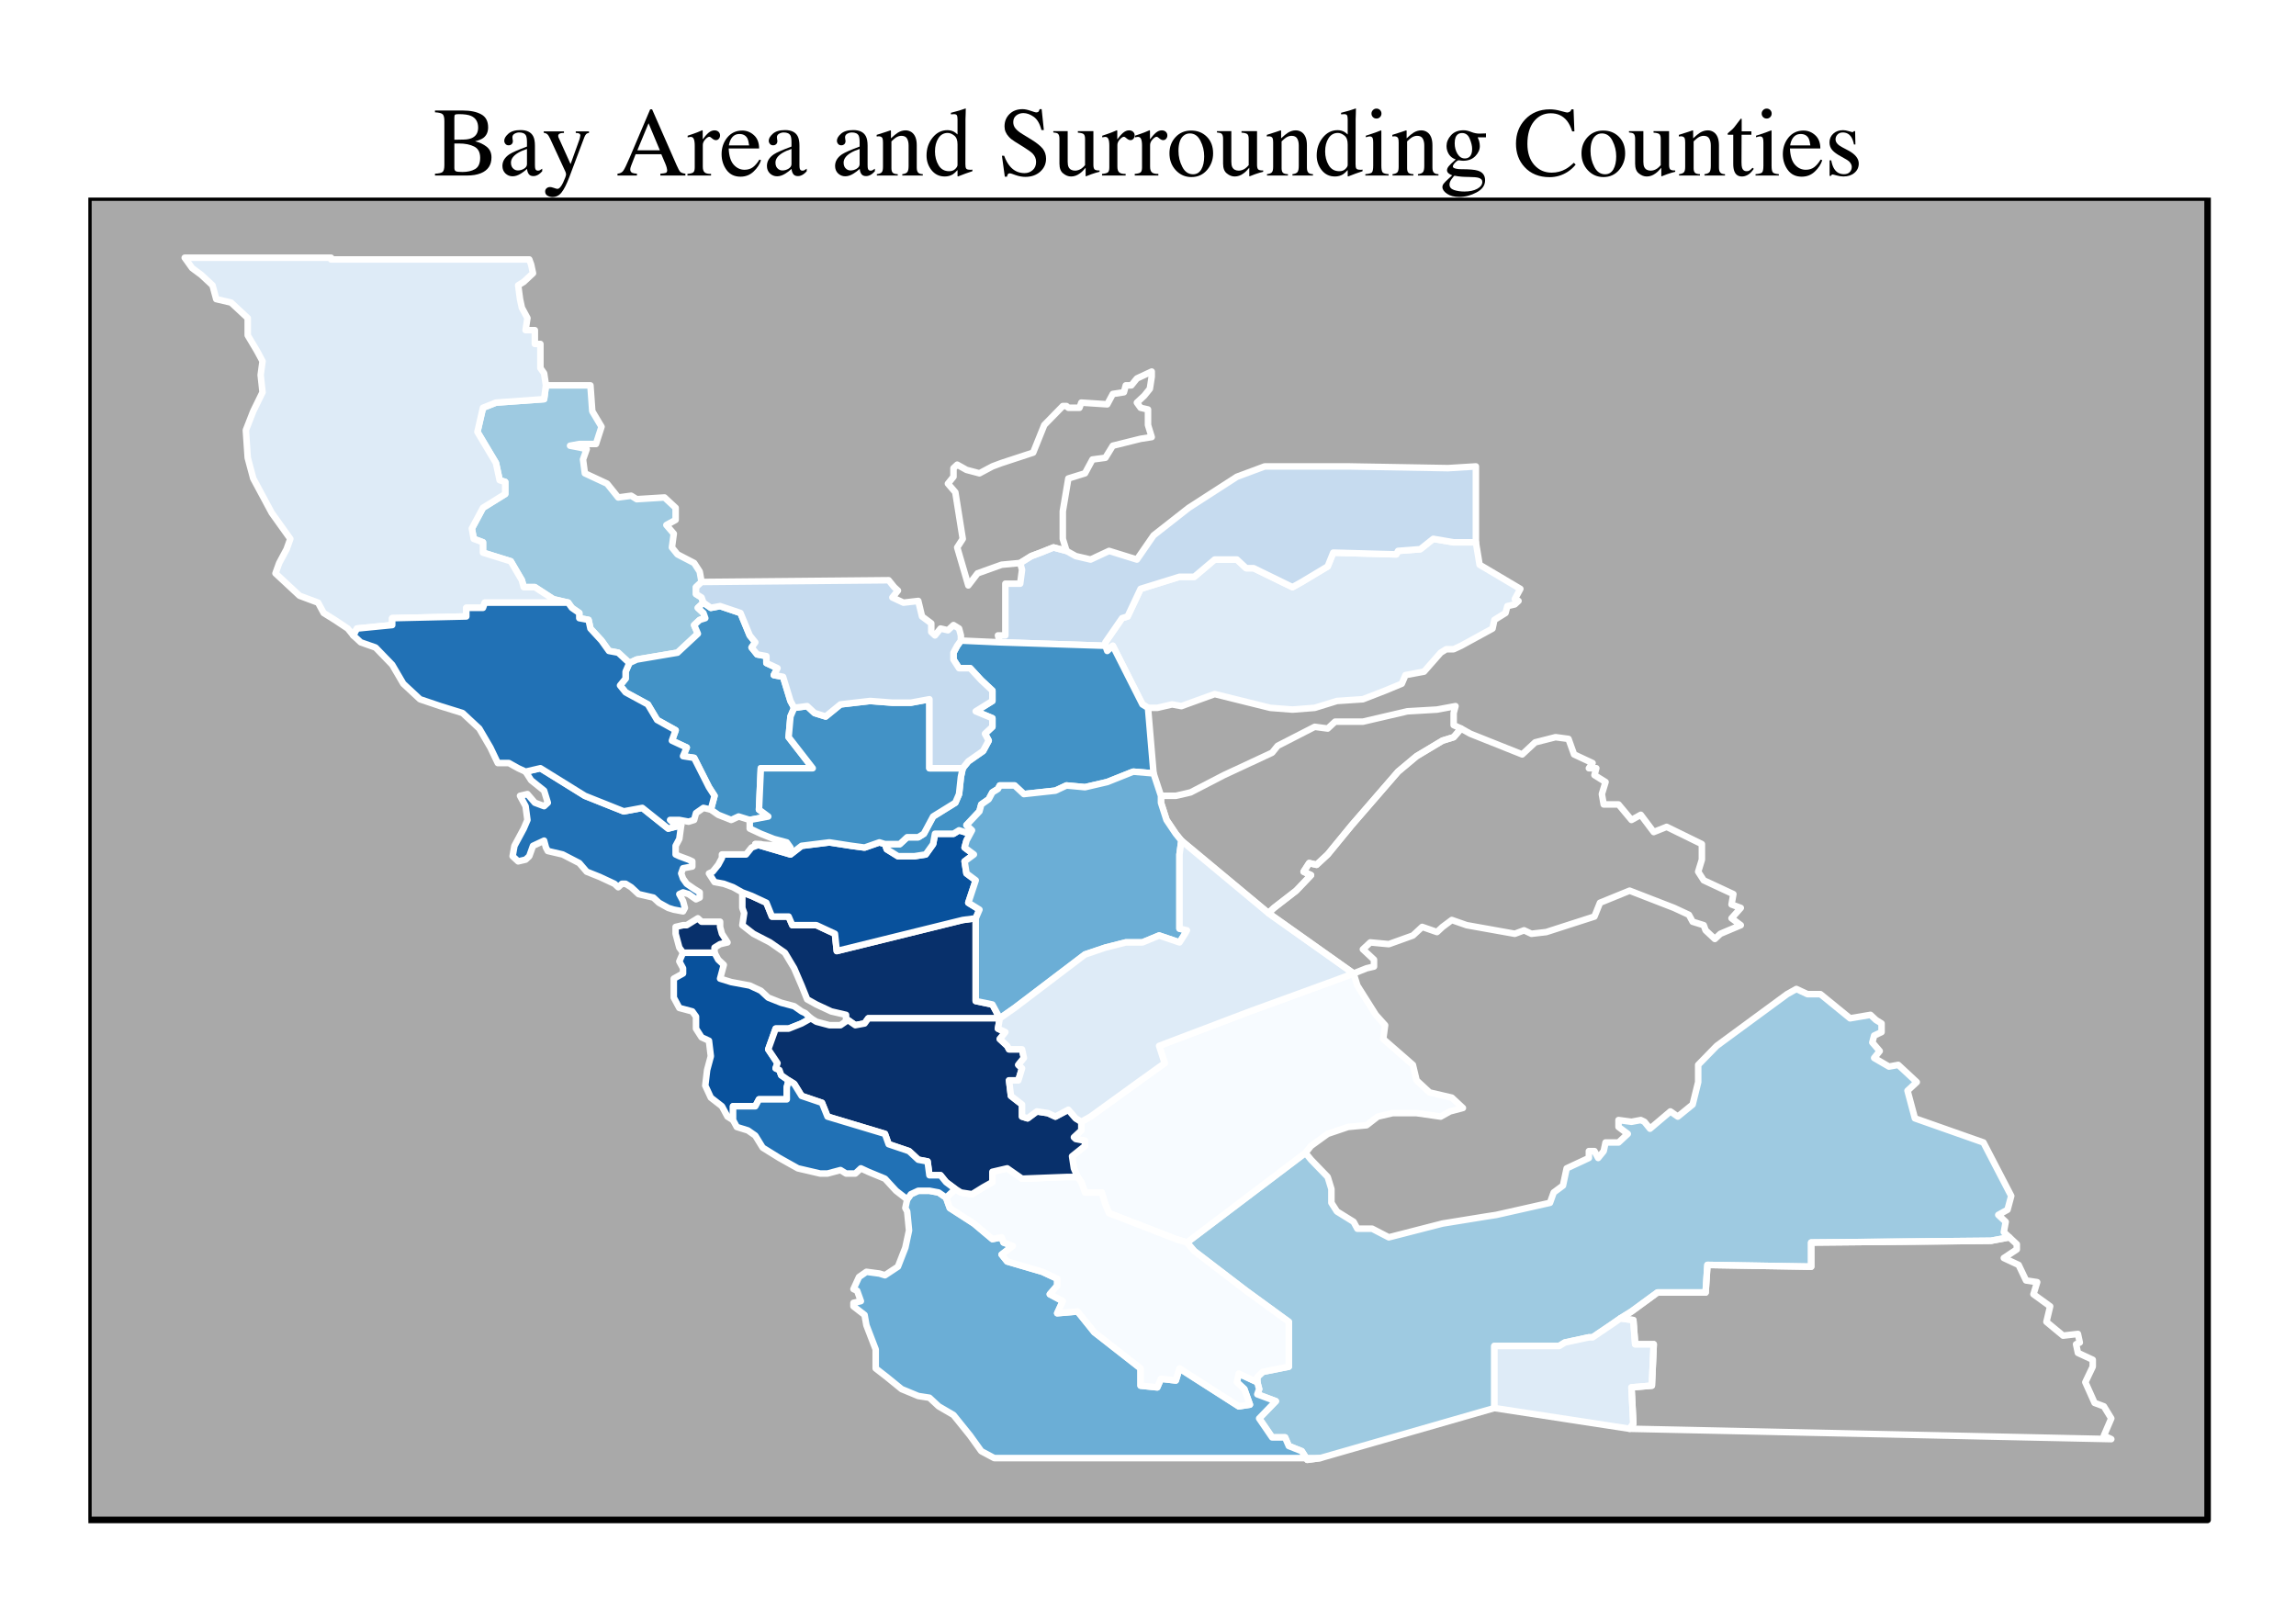 <?xml version="1.0" encoding="UTF-8"?>
<svg xmlns="http://www.w3.org/2000/svg" xmlns:xlink="http://www.w3.org/1999/xlink" width="374pt" height="262pt" viewBox="0 0 374 262" version="1.1">
<defs>
<g>
<symbol overflow="visible" id="glyph0-0">
<path style="stroke:none;" d="M 0.266 0 L 0.266 -10.594 L 11.188 -10.594 L 11.188 0 Z M 9.75 -1.438 L 9.75 -9.156 L 1.703 -9.156 L 1.703 -1.438 Z "/>
</symbol>
<symbol overflow="visible" id="glyph0-1">
<path style="stroke:none;" d="M 4.766 -0.578 C 5.578 -0.578 6.258 -0.734 6.812 -1.047 C 7.363 -1.367 7.641 -1.984 7.641 -2.891 C 7.641 -3.785 7.316 -4.395 6.672 -4.719 C 6.023 -5.051 5.203 -5.219 4.203 -5.219 C 3.961 -5.219 3.805 -5.219 3.734 -5.219 C 3.672 -5.219 3.57 -5.219 3.438 -5.219 L 3.438 -1.234 C 3.438 -0.961 3.516 -0.785 3.672 -0.703 C 3.828 -0.617 4.191 -0.578 4.766 -0.578 Z M 0.281 -0.297 C 0.926 -0.328 1.344 -0.426 1.531 -0.594 C 1.719 -0.758 1.812 -1.141 1.812 -1.734 L 1.812 -8.859 C 1.812 -9.441 1.719 -9.816 1.531 -9.984 C 1.344 -10.16 0.926 -10.266 0.281 -10.297 L 0.281 -10.594 L 4.766 -10.594 C 6.047 -10.594 7.062 -10.383 7.812 -9.969 C 8.562 -9.562 8.938 -8.852 8.938 -7.844 C 8.938 -7.094 8.676 -6.52 8.156 -6.125 C 7.852 -5.906 7.406 -5.723 6.812 -5.578 C 7.551 -5.398 8.18 -5.102 8.703 -4.688 C 9.223 -4.27 9.484 -3.691 9.484 -2.953 C 9.484 -1.703 8.906 -0.844 7.75 -0.375 C 7.133 -0.125 6.383 0 5.5 0 L 0.281 0 Z M 4.969 -5.859 C 5.5 -5.867 5.941 -5.953 6.297 -6.109 C 6.973 -6.422 7.312 -6.984 7.312 -7.797 C 7.312 -8.742 6.922 -9.383 6.141 -9.719 C 5.711 -9.906 5.055 -10 4.172 -10 C 3.836 -10 3.629 -9.969 3.547 -9.906 C 3.473 -9.852 3.438 -9.695 3.438 -9.438 L 3.438 -5.828 Z "/>
</symbol>
<symbol overflow="visible" id="glyph0-2">
<path style="stroke:none;" d="M 4.594 -4.328 C 3.988 -4.129 3.492 -3.91 3.109 -3.672 C 2.359 -3.211 1.984 -2.688 1.984 -2.094 C 1.984 -1.625 2.141 -1.273 2.453 -1.047 C 2.648 -0.898 2.875 -0.828 3.125 -0.828 C 3.469 -0.828 3.797 -0.922 4.109 -1.109 C 4.43 -1.305 4.594 -1.555 4.594 -1.859 Z M 0.594 -1.562 C 0.594 -2.312 0.969 -2.941 1.719 -3.453 C 2.195 -3.766 3.156 -4.188 4.594 -4.719 L 4.594 -5.391 C 4.594 -5.922 4.539 -6.289 4.438 -6.5 C 4.258 -6.844 3.891 -7.016 3.328 -7.016 C 3.066 -7.016 2.816 -6.945 2.578 -6.812 C 2.336 -6.676 2.219 -6.484 2.219 -6.234 C 2.219 -6.172 2.227 -6.066 2.25 -5.922 C 2.281 -5.773 2.297 -5.68 2.297 -5.641 C 2.297 -5.348 2.195 -5.145 2 -5.031 C 1.895 -4.957 1.766 -4.922 1.609 -4.922 C 1.379 -4.922 1.203 -5 1.078 -5.156 C 0.953 -5.312 0.891 -5.484 0.891 -5.672 C 0.891 -6.035 1.113 -6.414 1.562 -6.812 C 2.008 -7.207 2.672 -7.406 3.547 -7.406 C 4.555 -7.406 5.238 -7.078 5.594 -6.422 C 5.789 -6.066 5.891 -5.547 5.891 -4.859 L 5.891 -1.719 C 5.891 -1.414 5.91 -1.207 5.953 -1.094 C 6.016 -0.895 6.156 -0.797 6.375 -0.797 C 6.488 -0.797 6.582 -0.812 6.656 -0.844 C 6.738 -0.883 6.879 -0.973 7.078 -1.109 L 7.078 -0.703 C 6.91 -0.504 6.727 -0.336 6.531 -0.203 C 6.238 -0.004 5.941 0.094 5.641 0.094 C 5.285 0.094 5.031 -0.02 4.875 -0.25 C 4.719 -0.477 4.629 -0.754 4.609 -1.078 C 4.211 -0.734 3.875 -0.477 3.594 -0.312 C 3.125 -0.02 2.676 0.125 2.25 0.125 C 1.801 0.125 1.41 -0.031 1.078 -0.344 C 0.754 -0.664 0.594 -1.07 0.594 -1.562 Z M 3.562 -7.406 Z "/>
</symbol>
<symbol overflow="visible" id="glyph0-3">
<path style="stroke:none;" d="M 0.219 -7.188 L 3.516 -7.188 L 3.516 -6.938 C 3.254 -6.938 3.062 -6.914 2.938 -6.875 C 2.695 -6.801 2.578 -6.664 2.578 -6.469 C 2.578 -6.395 2.586 -6.32 2.609 -6.25 C 2.641 -6.176 2.691 -6.062 2.766 -5.906 L 4.594 -1.859 L 6.062 -5.938 C 6.07 -5.977 6.094 -6.07 6.125 -6.219 C 6.164 -6.363 6.188 -6.461 6.188 -6.516 C 6.188 -6.648 6.141 -6.75 6.047 -6.812 C 5.953 -6.875 5.832 -6.91 5.688 -6.922 L 5.438 -6.938 L 5.438 -7.188 L 7.594 -7.188 L 7.594 -6.938 C 7.375 -6.914 7.211 -6.844 7.109 -6.719 C 7.004 -6.602 6.91 -6.438 6.828 -6.219 L 4.375 0.297 C 3.945 1.422 3.535 2.234 3.141 2.734 C 2.754 3.242 2.258 3.5 1.656 3.5 C 1.363 3.5 1.086 3.426 0.828 3.281 C 0.578 3.133 0.453 2.906 0.453 2.594 C 0.453 2.383 0.531 2.211 0.688 2.078 C 0.844 1.941 1.035 1.875 1.266 1.875 C 1.398 1.875 1.602 1.922 1.875 2.016 C 2.145 2.117 2.336 2.172 2.453 2.172 C 2.742 2.172 3.051 1.832 3.375 1.156 C 3.695 0.477 3.859 0.023 3.859 -0.203 C 3.859 -0.254 3.848 -0.312 3.828 -0.375 C 3.816 -0.445 3.801 -0.508 3.781 -0.562 L 1.281 -5.969 C 1.102 -6.352 0.945 -6.602 0.812 -6.719 C 0.676 -6.844 0.477 -6.926 0.219 -6.969 Z M 3.938 -7.328 Z "/>
</symbol>
<symbol overflow="visible" id="glyph0-4">
<path style="stroke:none;" d=""/>
</symbol>
<symbol overflow="visible" id="glyph0-5">
<path style="stroke:none;" d="M 7.141 -4.109 L 5.297 -8.516 L 3.469 -4.109 Z M 0.234 0 L 0.234 -0.297 C 0.648 -0.336 0.957 -0.488 1.156 -0.75 C 1.363 -1.02 1.719 -1.742 2.219 -2.922 L 5.562 -10.781 L 5.875 -10.781 L 9.859 -1.703 C 10.117 -1.098 10.328 -0.723 10.484 -0.578 C 10.648 -0.441 10.922 -0.348 11.297 -0.297 L 11.297 0 L 7.219 0 L 7.219 -0.297 C 7.688 -0.336 7.988 -0.383 8.125 -0.438 C 8.258 -0.5 8.328 -0.648 8.328 -0.891 C 8.328 -0.961 8.301 -1.098 8.25 -1.297 C 8.195 -1.492 8.125 -1.703 8.031 -1.922 L 7.375 -3.469 L 3.188 -3.469 C 2.77 -2.414 2.52 -1.773 2.438 -1.547 C 2.352 -1.316 2.312 -1.133 2.312 -1 C 2.312 -0.727 2.422 -0.539 2.641 -0.438 C 2.773 -0.375 3.031 -0.328 3.406 -0.297 L 3.406 0 Z M 5.719 -10.781 Z "/>
</symbol>
<symbol overflow="visible" id="glyph0-6">
<path style="stroke:none;" d="M 0.078 -0.266 C 0.555 -0.305 0.875 -0.391 1.031 -0.516 C 1.188 -0.641 1.266 -0.91 1.266 -1.328 L 1.266 -4.859 C 1.266 -5.367 1.211 -5.734 1.109 -5.953 C 1.016 -6.18 0.844 -6.297 0.594 -6.297 C 0.539 -6.297 0.469 -6.285 0.375 -6.266 C 0.289 -6.254 0.203 -6.238 0.109 -6.219 L 0.109 -6.484 C 0.41 -6.586 0.719 -6.691 1.031 -6.797 C 1.344 -6.91 1.555 -6.988 1.672 -7.031 C 1.93 -7.133 2.203 -7.25 2.484 -7.375 C 2.516 -7.375 2.535 -7.359 2.547 -7.328 C 2.555 -7.305 2.562 -7.254 2.562 -7.172 L 2.562 -5.891 C 2.895 -6.348 3.211 -6.707 3.516 -6.969 C 3.828 -7.227 4.148 -7.359 4.484 -7.359 C 4.754 -7.359 4.973 -7.281 5.141 -7.125 C 5.305 -6.969 5.391 -6.77 5.391 -6.531 C 5.391 -6.312 5.32 -6.129 5.188 -5.984 C 5.062 -5.836 4.906 -5.766 4.719 -5.766 C 4.52 -5.766 4.316 -5.852 4.109 -6.031 C 3.91 -6.219 3.754 -6.312 3.641 -6.312 C 3.461 -6.312 3.238 -6.164 2.969 -5.875 C 2.707 -5.582 2.578 -5.281 2.578 -4.969 L 2.578 -1.438 C 2.578 -0.988 2.68 -0.676 2.891 -0.5 C 3.098 -0.332 3.441 -0.254 3.922 -0.266 L 3.922 0 L 0.078 0 Z "/>
</symbol>
<symbol overflow="visible" id="glyph0-7">
<path style="stroke:none;" d="M 3.672 -7.328 C 4.398 -7.328 5.039 -7.07 5.594 -6.562 C 6.145 -6.062 6.422 -5.344 6.422 -4.406 L 1.469 -4.406 C 1.52 -3.195 1.789 -2.316 2.281 -1.766 C 2.781 -1.211 3.367 -0.938 4.047 -0.938 C 4.586 -0.938 5.047 -1.078 5.422 -1.359 C 5.797 -1.648 6.145 -2.062 6.469 -2.594 L 6.734 -2.5 C 6.523 -1.832 6.125 -1.219 5.531 -0.656 C 4.945 -0.094 4.234 0.188 3.391 0.188 C 2.41 0.188 1.648 -0.18 1.109 -0.922 C 0.578 -1.66 0.312 -2.516 0.312 -3.484 C 0.312 -4.523 0.617 -5.426 1.234 -6.188 C 1.859 -6.945 2.672 -7.328 3.672 -7.328 Z M 3.219 -6.766 C 2.625 -6.766 2.172 -6.5 1.859 -5.969 C 1.691 -5.688 1.57 -5.332 1.5 -4.906 L 4.797 -4.906 C 4.734 -5.426 4.633 -5.816 4.5 -6.078 C 4.238 -6.535 3.812 -6.766 3.219 -6.766 Z M 3.562 -7.328 Z "/>
</symbol>
<symbol overflow="visible" id="glyph0-8">
<path style="stroke:none;" d="M 0.297 -0.219 C 0.66 -0.27 0.914 -0.363 1.062 -0.5 C 1.219 -0.633 1.297 -0.941 1.297 -1.422 L 1.297 -5.391 C 1.297 -5.723 1.266 -5.957 1.203 -6.094 C 1.098 -6.289 0.895 -6.391 0.594 -6.391 C 0.539 -6.391 0.488 -6.383 0.438 -6.375 C 0.395 -6.375 0.336 -6.367 0.266 -6.359 L 0.266 -6.625 C 0.473 -6.688 0.977 -6.848 1.781 -7.109 L 2.516 -7.359 C 2.547 -7.359 2.566 -7.344 2.578 -7.312 C 2.586 -7.289 2.594 -7.254 2.594 -7.203 L 2.594 -6.062 C 3.07 -6.508 3.445 -6.816 3.719 -6.984 C 4.125 -7.234 4.547 -7.359 4.984 -7.359 C 5.336 -7.359 5.66 -7.258 5.953 -7.062 C 6.516 -6.664 6.797 -5.957 6.797 -4.938 L 6.797 -1.297 C 6.797 -0.922 6.867 -0.648 7.016 -0.484 C 7.172 -0.316 7.426 -0.227 7.781 -0.219 L 7.781 0 L 4.438 0 L 4.438 -0.219 C 4.82 -0.27 5.086 -0.375 5.234 -0.531 C 5.391 -0.695 5.469 -1.047 5.469 -1.578 L 5.469 -4.906 C 5.469 -5.352 5.383 -5.723 5.219 -6.016 C 5.051 -6.316 4.742 -6.469 4.297 -6.469 C 3.984 -6.469 3.672 -6.363 3.359 -6.156 C 3.18 -6.031 2.953 -5.832 2.672 -5.562 L 2.672 -1.188 C 2.672 -0.812 2.754 -0.555 2.922 -0.422 C 3.086 -0.297 3.348 -0.227 3.703 -0.219 L 3.703 0 L 0.297 0 Z M 4.016 -7.359 Z "/>
</symbol>
<symbol overflow="visible" id="glyph0-9">
<path style="stroke:none;" d="M 3.797 -7.391 C 4.172 -7.391 4.52 -7.305 4.844 -7.141 C 5.051 -7.023 5.25 -6.875 5.438 -6.688 L 5.438 -9.172 C 5.438 -9.484 5.398 -9.695 5.328 -9.812 C 5.266 -9.938 5.098 -10 4.828 -10 C 4.766 -10 4.707 -9.992 4.656 -9.984 C 4.613 -9.984 4.516 -9.977 4.359 -9.969 L 4.359 -10.219 L 5 -10.391 C 5.227 -10.453 5.457 -10.516 5.688 -10.578 C 5.926 -10.648 6.133 -10.719 6.312 -10.781 C 6.395 -10.801 6.535 -10.848 6.734 -10.922 L 6.781 -10.906 L 6.766 -10.094 C 6.754 -9.789 6.742 -9.484 6.734 -9.172 C 6.734 -8.859 6.734 -8.547 6.734 -8.234 L 6.719 -1.859 C 6.719 -1.516 6.758 -1.273 6.844 -1.141 C 6.926 -1.004 7.148 -0.938 7.516 -0.938 C 7.566 -0.938 7.617 -0.938 7.672 -0.938 C 7.734 -0.945 7.797 -0.957 7.859 -0.969 L 7.859 -0.703 C 7.828 -0.691 7.445 -0.562 6.719 -0.312 L 5.5 0.156 L 5.438 0.078 L 5.438 -0.891 C 5.145 -0.566 4.895 -0.336 4.688 -0.203 C 4.301 0.035 3.859 0.156 3.359 0.156 C 2.473 0.156 1.754 -0.188 1.203 -0.875 C 0.66 -1.562 0.391 -2.359 0.391 -3.266 C 0.391 -4.391 0.719 -5.359 1.375 -6.172 C 2.031 -6.984 2.836 -7.391 3.797 -7.391 Z M 4.078 -0.703 C 4.484 -0.703 4.812 -0.82 5.062 -1.062 C 5.312 -1.301 5.438 -1.523 5.438 -1.734 L 5.438 -5.094 C 5.438 -5.77 5.254 -6.242 4.891 -6.516 C 4.535 -6.797 4.188 -6.938 3.844 -6.938 C 3.188 -6.938 2.676 -6.645 2.312 -6.062 C 1.945 -5.488 1.766 -4.773 1.766 -3.922 C 1.766 -3.086 1.957 -2.344 2.344 -1.688 C 2.727 -1.031 3.305 -0.703 4.078 -0.703 Z "/>
</symbol>
<symbol overflow="visible" id="glyph0-10">
<path style="stroke:none;" d="M 1.031 -3.219 C 1.301 -2.5 1.617 -1.926 1.984 -1.5 C 2.617 -0.758 3.41 -0.391 4.359 -0.391 C 4.867 -0.391 5.305 -0.551 5.672 -0.875 C 6.047 -1.195 6.234 -1.645 6.234 -2.219 C 6.234 -2.738 6.047 -3.191 5.672 -3.578 C 5.43 -3.828 4.914 -4.195 4.125 -4.688 L 2.766 -5.531 C 2.348 -5.789 2.02 -6.055 1.781 -6.328 C 1.32 -6.828 1.094 -7.383 1.094 -8 C 1.094 -8.801 1.359 -9.469 1.891 -10 C 2.43 -10.539 3.145 -10.812 4.031 -10.812 C 4.395 -10.812 4.832 -10.723 5.344 -10.547 C 5.863 -10.367 6.16 -10.281 6.234 -10.281 C 6.43 -10.281 6.566 -10.328 6.641 -10.422 C 6.711 -10.516 6.77 -10.645 6.812 -10.812 L 7.141 -10.812 L 7.5 -7.406 L 7.109 -7.406 C 6.848 -8.438 6.43 -9.156 5.859 -9.562 C 5.285 -9.969 4.719 -10.172 4.156 -10.172 C 3.719 -10.172 3.332 -10.039 3 -9.781 C 2.676 -9.52 2.516 -9.16 2.516 -8.703 C 2.516 -8.297 2.641 -7.945 2.891 -7.656 C 3.141 -7.352 3.531 -7.039 4.062 -6.719 L 5.469 -5.859 C 6.344 -5.316 6.961 -4.816 7.328 -4.359 C 7.68 -3.898 7.859 -3.359 7.859 -2.734 C 7.859 -1.898 7.539 -1.195 6.906 -0.625 C 6.27 -0.062 5.461 0.219 4.484 0.219 C 3.984 0.219 3.461 0.125 2.922 -0.062 C 2.391 -0.258 2.082 -0.359 2 -0.359 C 1.812 -0.359 1.688 -0.301 1.625 -0.188 C 1.562 -0.07 1.52 0.051 1.5 0.188 L 1.141 0.188 L 0.672 -3.219 Z M 4.453 -10.812 Z "/>
</symbol>
<symbol overflow="visible" id="glyph0-11">
<path style="stroke:none;" d="M 2.484 -7.234 L 2.484 -2.234 C 2.484 -1.879 2.531 -1.598 2.625 -1.391 C 2.82 -0.992 3.176 -0.797 3.688 -0.797 C 4.039 -0.797 4.391 -0.91 4.734 -1.141 C 4.922 -1.273 5.113 -1.457 5.312 -1.688 L 5.312 -5.969 C 5.312 -6.363 5.234 -6.625 5.078 -6.75 C 4.922 -6.875 4.609 -6.953 4.141 -6.984 L 4.141 -7.234 L 6.672 -7.234 L 6.672 -1.734 C 6.672 -1.379 6.734 -1.133 6.859 -1 C 6.984 -0.875 7.254 -0.816 7.672 -0.828 L 7.672 -0.609 C 7.379 -0.535 7.164 -0.477 7.031 -0.438 C 6.895 -0.395 6.672 -0.32 6.359 -0.219 C 6.223 -0.176 5.926 -0.062 5.469 0.125 C 5.438 0.125 5.414 0.109 5.406 0.078 C 5.406 0.055 5.406 0.031 5.406 0 L 5.406 -1.266 C 5.051 -0.836 4.727 -0.523 4.438 -0.328 C 4 -0.004 3.531 0.156 3.031 0.156 C 2.582 0.156 2.156 -0.008 1.75 -0.344 C 1.344 -0.656 1.141 -1.188 1.141 -1.938 L 1.141 -6 C 1.141 -6.414 1.051 -6.691 0.875 -6.828 C 0.758 -6.922 0.516 -6.984 0.141 -7.016 L 0.141 -7.234 Z M 4.016 -7.328 Z "/>
</symbol>
<symbol overflow="visible" id="glyph0-12">
<path style="stroke:none;" d="M 0.406 -3.625 C 0.406 -4.664 0.734 -5.539 1.391 -6.25 C 2.055 -6.969 2.906 -7.328 3.938 -7.328 C 4.969 -7.328 5.82 -6.988 6.5 -6.312 C 7.176 -5.633 7.516 -4.734 7.516 -3.609 C 7.516 -2.578 7.188 -1.676 6.531 -0.906 C 5.875 -0.133 5.023 0.25 3.984 0.25 C 2.984 0.25 2.133 -0.117 1.438 -0.859 C 0.75 -1.598 0.406 -2.52 0.406 -3.625 Z M 3.719 -6.859 C 3.312 -6.859 2.957 -6.723 2.656 -6.453 C 2.133 -5.984 1.875 -5.164 1.875 -4 C 1.875 -3.07 2.082 -2.207 2.5 -1.406 C 2.914 -0.602 3.5 -0.203 4.25 -0.203 C 4.832 -0.203 5.281 -0.469 5.594 -1 C 5.906 -1.539 6.062 -2.25 6.062 -3.125 C 6.062 -4.02 5.859 -4.863 5.453 -5.656 C 5.055 -6.457 4.477 -6.859 3.719 -6.859 Z M 4.016 -7.328 Z "/>
</symbol>
<symbol overflow="visible" id="glyph0-13">
<path style="stroke:none;" d="M 1.312 -10.094 C 1.312 -10.312 1.391 -10.5 1.547 -10.656 C 1.703 -10.82 1.895 -10.906 2.125 -10.906 C 2.352 -10.906 2.547 -10.828 2.703 -10.672 C 2.859 -10.516 2.938 -10.32 2.938 -10.094 C 2.938 -9.863 2.859 -9.672 2.703 -9.516 C 2.547 -9.359 2.352 -9.281 2.125 -9.281 C 1.895 -9.281 1.703 -9.359 1.547 -9.516 C 1.391 -9.672 1.312 -9.863 1.312 -10.094 Z M 0.312 -0.219 C 0.875 -0.27 1.227 -0.363 1.375 -0.5 C 1.52 -0.645 1.594 -1.02 1.594 -1.625 L 1.594 -5.359 C 1.594 -5.691 1.566 -5.926 1.516 -6.062 C 1.441 -6.27 1.281 -6.375 1.031 -6.375 C 0.969 -6.375 0.91 -6.367 0.859 -6.359 C 0.805 -6.348 0.648 -6.305 0.391 -6.234 L 0.391 -6.484 L 0.719 -6.594 C 1.633 -6.883 2.27 -7.109 2.625 -7.266 C 2.77 -7.328 2.863 -7.359 2.906 -7.359 C 2.914 -7.316 2.922 -7.273 2.922 -7.234 L 2.922 -1.625 C 2.922 -1.031 2.992 -0.656 3.141 -0.5 C 3.285 -0.352 3.609 -0.258 4.109 -0.219 L 4.109 0 L 0.312 0 Z "/>
</symbol>
<symbol overflow="visible" id="glyph0-14">
<path style="stroke:none;" d="M 1.578 1.453 C 1.578 1.891 1.82 2.191 2.312 2.359 C 2.801 2.523 3.363 2.609 4 2.609 C 4.863 2.609 5.566 2.457 6.109 2.156 C 6.648 1.852 6.922 1.484 6.922 1.047 C 6.922 0.703 6.703 0.473 6.266 0.359 C 5.992 0.285 5.484 0.242 4.734 0.234 C 4.535 0.234 4.328 0.227 4.109 0.219 C 3.898 0.207 3.707 0.195 3.531 0.188 C 3.414 0.188 3.227 0.164 2.969 0.125 C 2.719 0.094 2.531 0.062 2.406 0.031 C 2.344 0.031 2.191 0.195 1.953 0.531 C 1.703 0.863 1.578 1.172 1.578 1.453 Z M 2.594 -2.625 C 2.113 -2.781 1.742 -3.055 1.484 -3.453 C 1.223 -3.859 1.094 -4.312 1.094 -4.812 C 1.094 -5.426 1.332 -6.004 1.812 -6.547 C 2.301 -7.098 2.988 -7.375 3.875 -7.375 C 4.25 -7.375 4.664 -7.281 5.125 -7.094 C 5.582 -6.914 6.023 -6.828 6.453 -6.828 C 6.555 -6.828 6.719 -6.832 6.938 -6.844 C 7.164 -6.852 7.328 -6.859 7.422 -6.859 L 7.516 -6.859 L 7.516 -6.219 L 6.172 -6.219 C 6.266 -6 6.336 -5.812 6.391 -5.656 C 6.473 -5.352 6.516 -5.066 6.516 -4.797 C 6.516 -4.203 6.27 -3.656 5.781 -3.156 C 5.289 -2.656 4.629 -2.406 3.797 -2.406 C 3.66 -2.406 3.426 -2.43 3.094 -2.484 C 2.938 -2.484 2.734 -2.352 2.484 -2.094 C 2.242 -1.844 2.125 -1.633 2.125 -1.469 C 2.125 -1.301 2.305 -1.18 2.672 -1.109 C 2.91 -1.055 3.176 -1.031 3.469 -1.031 C 4.801 -1.031 5.707 -0.953 6.188 -0.797 C 6.977 -0.555 7.375 -0.031 7.375 0.781 C 7.375 1.602 6.91 2.258 5.984 2.75 C 5.066 3.238 4.141 3.484 3.203 3.484 C 2.348 3.484 1.672 3.312 1.172 2.969 C 0.672 2.625 0.422 2.258 0.422 1.875 C 0.422 1.688 0.488 1.504 0.625 1.328 C 0.758 1.148 1.02 0.883 1.406 0.531 L 1.922 0.062 L 2.016 -0.031 C 1.773 -0.125 1.598 -0.219 1.484 -0.312 C 1.273 -0.469 1.172 -0.648 1.172 -0.859 C 1.172 -1.055 1.258 -1.27 1.438 -1.5 C 1.613 -1.727 2 -2.102 2.594 -2.625 Z M 4.078 -2.781 C 4.359 -2.781 4.598 -2.859 4.797 -3.016 C 5.109 -3.266 5.266 -3.703 5.266 -4.328 C 5.266 -4.816 5.133 -5.367 4.875 -5.984 C 4.625 -6.609 4.207 -6.922 3.625 -6.922 C 3.113 -6.922 2.758 -6.68 2.562 -6.203 C 2.469 -5.941 2.422 -5.625 2.422 -5.25 C 2.422 -4.613 2.57 -4.039 2.875 -3.531 C 3.188 -3.031 3.586 -2.781 4.078 -2.781 Z M 4.016 -7.375 Z "/>
</symbol>
<symbol overflow="visible" id="glyph0-15">
<path style="stroke:none;" d="M 5.922 -10.781 C 6.504 -10.781 7.098 -10.691 7.703 -10.516 C 8.316 -10.348 8.66 -10.266 8.734 -10.266 C 8.879 -10.266 9.02 -10.305 9.156 -10.391 C 9.289 -10.473 9.383 -10.602 9.438 -10.781 L 9.781 -10.781 L 9.922 -7.188 L 9.562 -7.188 C 9.344 -7.895 9.062 -8.469 8.719 -8.906 C 8.062 -9.727 7.18 -10.141 6.078 -10.141 C 4.953 -10.141 4.035 -9.695 3.328 -8.812 C 2.617 -7.926 2.266 -6.707 2.266 -5.156 C 2.266 -3.727 2.633 -2.586 3.375 -1.734 C 4.125 -0.891 5.07 -0.469 6.219 -0.469 C 7.051 -0.469 7.816 -0.664 8.516 -1.062 C 8.91 -1.281 9.348 -1.617 9.828 -2.078 L 10.125 -1.781 C 9.77 -1.332 9.332 -0.938 8.812 -0.594 C 7.914 -0.02 6.941 0.266 5.891 0.266 C 4.172 0.266 2.805 -0.285 1.797 -1.391 C 0.867 -2.398 0.406 -3.664 0.406 -5.188 C 0.406 -6.75 0.895 -8.055 1.875 -9.109 C 2.914 -10.223 4.266 -10.781 5.922 -10.781 Z M 5.875 -10.781 Z "/>
</symbol>
<symbol overflow="visible" id="glyph0-16">
<path style="stroke:none;" d="M 4.078 -7.203 L 4.078 -6.641 L 2.484 -6.641 L 2.469 -2.141 C 2.469 -1.742 2.5 -1.445 2.562 -1.25 C 2.688 -0.883 2.93 -0.703 3.297 -0.703 C 3.484 -0.703 3.645 -0.742 3.781 -0.828 C 3.926 -0.922 4.086 -1.066 4.266 -1.266 L 4.469 -1.094 L 4.297 -0.859 C 4.023 -0.492 3.738 -0.234 3.438 -0.078 C 3.133 0.078 2.844 0.156 2.562 0.156 C 1.945 0.156 1.531 -0.117 1.312 -0.672 C 1.188 -0.973 1.125 -1.383 1.125 -1.906 L 1.125 -6.641 L 0.281 -6.641 C 0.25 -6.66 0.227 -6.676 0.219 -6.688 C 0.207 -6.707 0.203 -6.727 0.203 -6.75 C 0.203 -6.801 0.211 -6.844 0.234 -6.875 C 0.254 -6.906 0.328 -6.973 0.453 -7.078 C 0.816 -7.367 1.078 -7.609 1.234 -7.797 C 1.391 -7.984 1.766 -8.473 2.359 -9.266 C 2.422 -9.266 2.457 -9.258 2.469 -9.25 C 2.488 -9.238 2.5 -9.195 2.5 -9.125 L 2.5 -7.203 Z "/>
</symbol>
<symbol overflow="visible" id="glyph0-17">
<path style="stroke:none;" d="M 0.828 -2.469 L 1.094 -2.469 C 1.207 -1.875 1.367 -1.414 1.578 -1.094 C 1.941 -0.508 2.473 -0.219 3.172 -0.219 C 3.566 -0.219 3.875 -0.328 4.094 -0.547 C 4.32 -0.766 4.438 -1.047 4.438 -1.391 C 4.438 -1.609 4.367 -1.816 4.234 -2.016 C 4.109 -2.223 3.883 -2.422 3.562 -2.609 L 2.688 -3.109 C 2.039 -3.453 1.566 -3.797 1.266 -4.141 C 0.961 -4.492 0.812 -4.91 0.812 -5.391 C 0.812 -5.973 1.02 -6.453 1.438 -6.828 C 1.852 -7.203 2.379 -7.391 3.016 -7.391 C 3.285 -7.391 3.586 -7.336 3.922 -7.234 C 4.254 -7.129 4.441 -7.078 4.484 -7.078 C 4.578 -7.078 4.645 -7.086 4.688 -7.109 C 4.727 -7.141 4.766 -7.18 4.797 -7.234 L 4.984 -7.234 L 5.031 -5.062 L 4.797 -5.062 C 4.691 -5.562 4.551 -5.953 4.375 -6.234 C 4.051 -6.754 3.582 -7.016 2.969 -7.016 C 2.602 -7.016 2.316 -6.898 2.109 -6.672 C 1.898 -6.453 1.797 -6.191 1.797 -5.891 C 1.797 -5.41 2.156 -4.984 2.875 -4.609 L 3.906 -4.062 C 5.02 -3.457 5.578 -2.754 5.578 -1.953 C 5.578 -1.336 5.344 -0.832 4.875 -0.438 C 4.414 -0.039 3.816 0.156 3.078 0.156 C 2.766 0.156 2.41 0.102 2.016 0 C 1.617 -0.113 1.383 -0.172 1.312 -0.172 C 1.25 -0.172 1.191 -0.145 1.141 -0.094 C 1.098 -0.051 1.062 0 1.031 0.062 L 0.828 0.062 Z M 3.125 -7.391 Z "/>
</symbol>
</g>
<clipPath id="clip1">
  <path d="M 14.398 32.195 L 360 32.195 L 360 248 L 14.398 248 Z "/>
</clipPath>
<clipPath id="clip2">
  <path d="M 14.398 32.195 L 360.598 32.195 L 360.598 248.602 L 14.398 248.602 Z "/>
</clipPath>
</defs>
<g id="surface66">
<rect x="0" y="0" width="374" height="262" style="fill:rgb(100%,100%,100%);fill-opacity:1;stroke:none;"/>
<rect x="0" y="0" width="374" height="262" style="fill:rgb(100%,100%,100%);fill-opacity:1;stroke:none;"/>
<path style="fill:none;stroke-width:1.063;stroke-linecap:round;stroke-linejoin:round;stroke:rgb(100%,100%,100%);stroke-opacity:1;stroke-miterlimit:10;" d="M 0 262 L 374 262 L 374 0 L 0 0 Z "/>
<g clip-path="url(#clip1)" clip-rule="nonzero">
<path style=" stroke:none;fill-rule:nonzero;fill:rgb(66.275%,66.275%,66.275%);fill-opacity:1;" d="M 14.398 247.602 L 359.598 247.602 L 359.598 32.195 L 14.398 32.195 Z "/>
</g>
<g clip-path="url(#clip2)" clip-rule="nonzero">
<path style="fill:none;stroke-width:1.063;stroke-linecap:round;stroke-linejoin:round;stroke:rgb(0%,0%,0%);stroke-opacity:1;stroke-miterlimit:10;" d="M 14.398 247.602 L 359.598 247.602 L 359.598 32.195 L 14.398 32.195 Z "/>
</g>
<path style="fill-rule:nonzero;fill:rgb(3.137%,18.824%,41.961%);fill-opacity:1;stroke-width:1.063;stroke-linecap:round;stroke-linejoin:round;stroke:rgb(100%,100%,100%);stroke-opacity:1;stroke-miterlimit:10;" d="M 162.859 165.887 L 141.438 165.887 L 140.832 166.727 L 139.324 167.008 L 138.117 166.164 L 137.816 166.164 L 137.816 165.324 L 135.402 164.762 L 132.988 163.637 L 131.477 162.793 L 130.574 160.547 L 129.367 157.738 L 127.855 155.207 L 125.441 153.523 L 122.727 152.117 L 120.918 150.715 L 121.219 148.746 L 120.918 147.902 L 120.918 145.375 L 122.426 145.938 L 124.84 147.062 L 125.746 149.309 L 128.461 149.309 L 129.062 150.715 L 132.988 150.715 L 136.004 152.117 L 136.305 154.93 L 156.824 149.871 L 158.938 149.59 L 158.938 163.074 L 161.652 163.637 L 162.258 164.762 Z "/>
<path style="fill:none;stroke-width:1.063;stroke-linecap:round;stroke-linejoin:round;stroke:rgb(100%,100%,100%);stroke-opacity:1;stroke-miterlimit:10;" d="M 237.09 115.031 L 236.789 116.156 L 236.789 118.125 L 237.996 118.684 L 236.789 120.09 L 234.977 120.652 L 230.754 123.18 L 227.734 125.707 L 220.191 134.418 L 216.27 139.195 L 214.457 140.879 L 213.254 140.598 L 212.348 142.004 L 213.555 142.566 L 211.141 145.094 L 207.52 147.902 L 206.613 148.746 L 192.434 136.945 L 191.527 135.824 L 190.016 133.574 L 189.113 130.766 L 189.113 129.641 L 191.527 129.641 L 193.941 129.082 L 199.371 126.27 L 207.219 122.617 L 208.121 121.496 L 214.156 118.402 L 216.27 118.684 L 217.477 117.562 L 222.004 117.562 L 229.246 115.875 L 234.074 115.594 L 237.09 115.031 "/>
<path style="fill-rule:nonzero;fill:rgb(3.137%,31.765%,61.176%);fill-opacity:1;stroke-width:1.063;stroke-linecap:round;stroke-linejoin:round;stroke:rgb(100%,100%,100%);stroke-opacity:1;stroke-miterlimit:10;" d="M 158.031 135.824 L 157.43 136.945 L 157.125 138.07 L 158.637 139.195 L 157.125 140.32 L 157.43 142.285 L 158.938 143.41 L 157.73 147.062 L 159.543 148.184 L 158.938 149.59 L 156.824 149.871 L 136.305 154.93 L 136.004 152.117 L 132.988 150.715 L 129.062 150.715 L 128.461 149.309 L 125.746 149.309 L 124.84 147.062 L 122.426 145.938 L 120.918 145.375 L 119.41 144.531 L 117.898 143.973 L 116.391 143.691 L 115.484 142.285 L 116.09 142.004 L 116.996 140.879 L 117.598 139.758 L 117.598 139.195 L 121.52 139.195 L 122.426 138.07 L 123.934 137.508 L 123.031 137.508 L 128.762 139.195 L 130.574 137.789 L 135.098 137.227 L 138.719 137.789 L 140.832 138.07 L 143.246 137.227 L 144.152 137.508 L 144.453 138.352 L 146.266 139.477 L 148.98 139.477 L 150.789 139.195 L 151.996 137.508 L 152.301 135.824 L 155.316 135.824 L 156.223 135.262 Z "/>
<path style="fill-rule:nonzero;fill:rgb(87.059%,92.157%,96.863%);fill-opacity:1;stroke-width:1.063;stroke-linecap:round;stroke-linejoin:round;stroke:rgb(100%,100%,100%);stroke-opacity:1;stroke-miterlimit:10;" d="M 180.059 105.199 L 180.059 104.637 L 182.777 100.703 L 183.68 100.422 L 185.793 95.93 L 192.129 93.961 L 194.543 93.961 L 197.863 91.152 L 201.484 91.152 L 202.992 92.555 L 204.199 92.555 L 210.535 95.648 L 212.047 94.805 L 216.27 92.273 L 217.176 90.027 L 227.434 90.309 L 227.734 89.746 L 231.355 89.465 L 233.469 87.781 L 236.789 88.344 L 240.41 88.344 L 241.012 91.996 L 247.652 95.93 L 246.746 97.613 L 247.352 97.895 L 246.746 98.457 L 245.539 98.738 L 245.238 99.859 L 243.426 100.984 L 243.125 102.391 L 237.996 105.199 L 236.789 105.762 L 235.582 105.762 L 234.676 106.324 L 231.961 109.414 L 228.941 109.977 L 228.34 111.379 L 225.625 112.504 L 222.004 113.91 L 217.777 114.191 L 214.156 115.312 L 210.535 115.594 L 206.914 115.312 L 197.863 113.066 L 192.434 115.031 L 190.922 114.75 L 188.508 115.312 L 187 115.312 L 186.094 114.75 L 181.266 105.199 L 180.363 106.043 Z "/>
<path style="fill-rule:nonzero;fill:rgb(61.961%,79.216%,88.235%);fill-opacity:1;stroke-width:1.063;stroke-linecap:round;stroke-linejoin:round;stroke:rgb(100%,100%,100%);stroke-opacity:1;stroke-miterlimit:10;" d="M 204.805 225.168 L 204.805 224.324 L 205.707 223.48 L 209.934 222.637 L 209.934 215.332 L 202.992 210.277 L 194.543 203.812 L 193.336 202.41 L 212.648 187.801 L 213.555 188.922 L 216.27 191.734 L 216.875 193.699 L 216.875 195.945 L 217.777 197.352 L 220.492 199.039 L 221.098 200.16 L 223.512 200.16 L 226.227 201.566 L 234.977 199.32 L 241.918 198.195 L 243.73 197.914 L 252.48 195.945 L 253.082 194.262 L 254.594 193.137 L 255.195 190.328 L 258.816 188.641 L 258.816 187.52 L 259.723 187.52 L 260.324 188.641 L 261.23 187.52 L 261.531 186.113 L 263.645 186.113 L 265.152 184.711 L 263.645 183.586 L 263.645 182.461 L 265.754 182.742 L 267.266 182.461 L 267.867 182.742 L 268.773 183.867 L 272.094 181.055 L 273.301 181.898 L 275.715 179.934 L 276.621 176.281 L 276.621 173.473 L 279.637 170.379 L 291.102 161.953 L 292.613 161.109 L 294.422 161.953 L 296.535 161.953 L 301.363 165.887 L 304.684 165.324 L 305.586 166.164 L 306.492 166.727 L 306.492 168.133 L 305.285 168.695 L 304.984 169.816 L 306.191 171.223 L 305.285 172.348 L 307.699 173.75 L 309.207 173.473 L 312.227 176.281 L 310.719 177.684 L 311.922 182.18 L 323.09 186.113 L 327.613 194.824 L 327.012 197.07 L 325.504 197.914 L 326.711 199.039 L 326.406 200.723 L 327.312 201.566 L 324.297 202.129 L 295.027 202.41 L 295.027 206.344 L 278.129 206.062 L 277.828 210.555 L 269.98 210.555 L 265.754 213.648 L 263.945 214.77 L 262.738 215.613 L 259.418 217.859 L 258.816 217.859 L 254.895 218.703 L 253.988 219.266 L 243.426 219.266 L 243.426 229.379 L 215.062 237.527 L 212.949 237.809 L 212.047 236.402 L 209.934 235.562 L 209.328 234.156 L 207.219 234.156 L 205.105 231.066 L 207.82 228.258 L 204.805 227.133 L 205.105 226.289 Z "/>
<path style="fill-rule:nonzero;fill:rgb(87.059%,92.157%,96.863%);fill-opacity:1;stroke-width:1.063;stroke-linecap:round;stroke-linejoin:round;stroke:rgb(100%,100%,100%);stroke-opacity:1;stroke-miterlimit:10;" d="M 243.426 229.379 L 243.426 219.266 L 253.988 219.266 L 254.895 218.703 L 258.816 217.859 L 259.418 217.859 L 262.738 215.613 L 263.945 214.77 L 266.059 215.051 L 266.359 218.984 L 269.379 218.984 L 269.074 225.727 L 265.754 226.008 L 266.059 231.91 L 265.453 232.75 Z "/>
<path style="fill-rule:nonzero;fill:rgb(61.961%,79.216%,88.235%);fill-opacity:1;stroke-width:1.063;stroke-linecap:round;stroke-linejoin:round;stroke:rgb(100%,100%,100%);stroke-opacity:1;stroke-miterlimit:10;" d="M 114.277 94.805 L 113.375 95.648 L 113.375 96.77 L 114.277 97.332 L 114.582 98.176 L 113.676 99.02 L 114.582 99.859 L 114.883 100.703 L 113.977 100.984 L 113.07 101.828 L 113.676 103.234 L 110.355 106.324 L 103.719 107.445 L 102.512 108.008 L 100.699 106.324 L 99.191 106.043 L 97.984 104.355 L 96.176 102.391 L 95.871 100.984 L 94.363 100.703 L 94.363 99.859 L 93.156 99.02 L 92.551 98.176 L 90.141 97.613 L 87.121 95.648 L 85.312 95.648 L 85.008 94.523 L 83.199 91.434 L 78.672 90.027 L 78.672 88.344 L 77.164 87.781 L 76.863 86.094 L 78.672 82.723 L 82.293 80.477 L 82.293 78.508 L 81.387 78.227 L 80.785 75.418 L 77.766 70.359 L 78.672 66.43 L 80.785 65.586 L 88.629 65.023 L 88.93 62.777 L 96.176 62.777 L 96.477 66.988 L 97.984 69.52 L 97.078 72.328 L 94.363 72.328 L 92.855 72.609 L 94.363 72.891 L 95.57 73.172 L 94.969 74.855 L 95.27 77.105 L 98.891 78.789 L 100.699 81.039 L 102.812 80.758 L 103.719 81.32 L 108.242 81.039 L 110.055 82.723 L 110.055 84.691 L 108.547 85.531 L 109.754 86.938 L 109.449 89.184 L 110.355 90.309 L 113.07 91.715 L 113.977 93.117 Z "/>
<path style="fill-rule:nonzero;fill:rgb(12.941%,44.314%,70.98%);fill-opacity:1;stroke-width:1.063;stroke-linecap:round;stroke-linejoin:round;stroke:rgb(100%,100%,100%);stroke-opacity:1;stroke-miterlimit:10;" d="M 85.613 125.707 L 88.027 125.148 L 95.27 129.641 L 101.605 132.172 L 104.625 131.609 L 108.848 134.98 L 110.961 134.418 L 110.656 136.664 L 110.055 137.789 L 110.055 139.195 L 110.656 139.477 L 112.168 140.039 L 112.77 140.32 L 112.77 141.16 L 111.262 141.441 L 110.961 142.285 L 111.262 143.129 L 111.863 143.973 L 113.07 144.812 L 113.977 145.375 L 113.977 146.219 L 113.375 146.5 L 112.168 145.656 L 111.262 145.375 L 110.656 145.656 L 111.262 146.781 L 111.562 147.902 L 111.262 148.465 L 109.754 148.184 L 108.848 147.902 L 107.34 147.062 L 106.434 146.219 L 104.02 145.656 L 102.812 144.531 L 101.906 143.973 L 101.305 143.973 L 100.699 144.531 L 100.098 143.973 L 97.684 142.848 L 95.57 142.004 L 94.363 140.598 L 91.648 139.195 L 89.234 138.633 L 88.93 138.07 L 88.629 136.945 L 86.82 137.789 L 86.215 139.477 L 85.613 140.039 L 84.406 140.32 L 83.5 139.477 L 83.801 137.789 L 85.312 134.98 L 85.914 133.574 L 85.613 131.328 L 84.707 129.641 L 85.914 129.359 L 87.121 130.766 L 88.629 131.328 L 89.234 130.766 L 88.629 128.801 L 86.52 127.113 Z "/>
<path style="fill-rule:nonzero;fill:rgb(87.059%,92.157%,96.863%);fill-opacity:1;stroke-width:1.063;stroke-linecap:round;stroke-linejoin:round;stroke:rgb(100%,100%,100%);stroke-opacity:1;stroke-miterlimit:10;" d="M 53.93 41.984 L 53.93 42.266 L 86.215 42.266 L 86.52 43.109 L 86.82 44.512 L 85.312 45.918 L 84.406 46.48 L 84.707 48.727 L 85.008 50.133 L 85.914 51.816 L 85.613 53.785 L 87.121 53.785 L 87.121 56.031 L 88.027 56.031 L 88.027 59.965 L 88.629 60.809 L 88.93 62.777 L 88.629 65.023 L 80.785 65.586 L 78.672 66.43 L 77.766 70.359 L 80.785 75.418 L 81.387 78.227 L 82.293 78.508 L 82.293 80.477 L 78.672 82.723 L 76.863 86.094 L 77.164 87.781 L 78.672 88.344 L 78.672 90.027 L 83.199 91.434 L 85.008 94.523 L 85.312 95.648 L 87.121 95.648 L 90.141 97.613 L 92.551 98.176 L 78.973 98.176 L 78.672 99.02 L 75.957 99.02 L 75.957 100.422 L 63.887 100.703 L 63.887 101.828 L 58.152 102.391 L 57.551 103.512 L 56.645 102.391 L 54.531 100.984 L 52.723 99.859 L 51.816 98.176 L 48.801 97.051 L 46.387 94.805 L 44.875 93.398 L 45.48 91.715 L 46.688 89.465 L 47.289 87.781 L 44.273 83.566 L 41.254 77.945 L 40.352 74.574 L 40.047 70.082 L 41.254 66.988 L 42.766 63.898 L 42.461 61.09 L 42.766 58.844 L 41.859 57.156 L 40.352 54.629 L 40.352 51.816 L 37.633 49.289 L 35.223 48.727 L 34.617 46.48 L 32.809 44.793 L 31.297 43.672 L 30.09 41.984 Z "/>
<path style="fill-rule:nonzero;fill:rgb(96.863%,98.431%,100%);fill-opacity:1;stroke-width:1.063;stroke-linecap:round;stroke-linejoin:round;stroke:rgb(100%,100%,100%);stroke-opacity:1;stroke-miterlimit:10;" d="M 212.648 187.801 L 193.336 202.41 L 191.527 201.848 L 180.664 197.633 L 180.059 196.227 L 179.457 194.262 L 176.738 194.262 L 176.137 192.574 L 175.535 191.734 L 174.93 190.328 L 174.629 188.359 L 176.738 186.676 L 176.738 185.832 L 175.23 185.551 L 174.93 185.27 L 176.137 184.148 L 176.137 182.742 L 177.645 181.898 L 185.793 176 L 189.715 173.191 L 188.812 170.379 L 203.598 164.762 L 217.477 159.703 L 220.492 158.582 L 221.098 160.547 L 224.113 165.324 L 225.625 167.008 L 225.32 169.258 L 230.148 173.473 L 230.754 176 L 232.867 177.965 L 236.488 178.809 L 238.297 180.496 L 236.184 181.055 L 234.676 181.898 L 230.754 181.336 L 226.832 181.336 L 224.418 181.898 L 222.605 183.305 L 219.59 183.586 L 216.27 184.711 L 213.555 186.676 Z "/>
<path style="fill-rule:nonzero;fill:rgb(41.961%,68.235%,83.922%);fill-opacity:1;stroke-width:1.063;stroke-linecap:round;stroke-linejoin:round;stroke:rgb(100%,100%,100%);stroke-opacity:1;stroke-miterlimit:10;" d="M 161.953 237.527 L 159.844 236.402 L 158.031 233.875 L 155.316 230.504 L 152.902 229.098 L 151.395 227.695 L 149.582 227.414 L 146.867 226.289 L 144.453 224.324 L 142.645 222.918 L 142.645 219.828 L 141.133 215.895 L 140.832 214.207 L 139.023 212.805 L 139.023 212.242 L 140.23 211.961 L 139.625 210.277 L 139.023 209.996 L 139.926 208.027 L 141.133 207.184 L 143.246 207.465 L 144.152 207.746 L 146.266 206.344 L 147.473 203.25 L 148.074 200.441 L 147.773 197.352 L 147.473 196.789 L 147.773 195.387 L 148.375 194.543 L 149.582 193.98 L 151.395 193.98 L 152.902 194.262 L 154.109 195.105 L 154.715 196.789 L 158.637 199.32 L 161.652 201.848 L 163.16 201.566 L 163.465 202.41 L 164.973 202.973 L 163.16 204.375 L 164.066 205.5 L 169.801 207.184 L 172.215 208.309 L 172.215 209.434 L 171.008 210.836 L 173.121 211.961 L 172.215 213.93 L 175.535 213.648 L 178.25 217.02 L 185.793 222.918 L 185.793 225.727 L 188.508 226.008 L 189.113 224.605 L 191.527 224.887 L 192.129 222.918 L 201.785 229.098 L 203.598 228.82 L 202.691 226.289 L 201.484 225.168 L 201.785 223.762 L 202.992 224.324 L 204.805 225.168 L 205.105 226.289 L 204.805 227.133 L 207.82 228.258 L 205.105 231.066 L 207.219 234.156 L 209.328 234.156 L 209.934 235.562 L 212.047 236.402 L 212.949 237.809 L 215.062 237.527 Z "/>
<path style="fill-rule:nonzero;fill:rgb(25.882%,57.255%,77.647%);fill-opacity:1;stroke-width:1.063;stroke-linecap:round;stroke-linejoin:round;stroke:rgb(100%,100%,100%);stroke-opacity:1;stroke-miterlimit:10;" d="M 114.582 98.176 L 115.789 99.02 L 117.297 98.738 L 120.617 99.859 L 122.125 103.512 L 123.031 104.637 L 122.426 105.48 L 123.332 106.605 L 124.84 106.887 L 124.84 108.008 L 126.648 108.852 L 126.047 109.977 L 127.555 110.258 L 128.762 114.191 L 129.367 115.312 L 128.762 116.719 L 128.461 120.09 L 132.383 125.148 L 123.934 125.148 L 123.633 131.891 L 125.141 133.012 L 122.125 133.574 L 120.312 133.012 L 119.105 133.574 L 116.996 132.734 L 115.789 131.891 L 116.391 129.641 L 115.484 128.238 L 113.07 123.461 L 111.262 123.18 L 111.863 121.777 L 109.449 120.652 L 110.055 118.965 L 107.035 117.281 L 105.527 114.75 L 101.906 112.785 L 101 111.66 L 101.906 110.539 L 101.906 109.414 L 102.512 108.008 L 103.719 107.445 L 110.355 106.324 L 113.676 103.234 L 113.07 101.828 L 113.977 100.984 L 114.883 100.703 L 114.582 99.859 L 113.676 99.02 Z "/>
<path style="fill-rule:nonzero;fill:rgb(77.647%,85.882%,93.725%);fill-opacity:1;stroke-width:1.063;stroke-linecap:round;stroke-linejoin:round;stroke:rgb(100%,100%,100%);stroke-opacity:1;stroke-miterlimit:10;" d="M 240.41 85.812 L 240.41 88.344 L 236.789 88.344 L 233.469 87.781 L 231.355 89.465 L 227.734 89.746 L 227.434 90.309 L 217.176 90.027 L 216.27 92.273 L 212.047 94.805 L 210.535 95.648 L 204.199 92.555 L 202.992 92.555 L 201.484 91.152 L 197.863 91.152 L 194.543 93.961 L 192.129 93.961 L 185.793 95.93 L 183.68 100.422 L 182.777 100.703 L 180.059 104.637 L 180.059 105.199 L 162.859 104.637 L 162.559 103.512 L 163.766 103.512 L 163.766 95.086 L 166.18 95.086 L 166.48 92.836 L 166.18 91.715 L 167.988 90.59 L 169.5 90.027 L 171.609 89.184 L 173.723 89.746 L 175.23 90.59 L 177.645 91.152 L 180.664 89.746 L 185.191 91.152 L 187.906 87.219 L 193.641 82.723 L 201.484 77.664 L 206.012 75.98 L 219.59 75.98 L 235.883 76.262 L 240.41 75.98 Z "/>
<path style="fill-rule:nonzero;fill:rgb(25.882%,57.255%,77.647%);fill-opacity:1;stroke-width:1.063;stroke-linecap:round;stroke-linejoin:round;stroke:rgb(100%,100%,100%);stroke-opacity:1;stroke-miterlimit:10;" d="M 187.906 125.988 L 184.586 125.707 L 180.363 127.395 L 176.738 128.238 L 173.723 127.957 L 171.914 128.801 L 166.781 129.359 L 165.273 127.957 L 162.859 127.957 L 162.559 128.52 L 161.652 129.082 L 161.051 130.203 L 159.844 131.047 L 159.543 132.172 L 157.43 134.418 L 158.332 135.262 L 158.031 135.824 L 156.223 135.262 L 155.316 135.824 L 152.301 135.824 L 151.996 137.508 L 150.789 139.195 L 148.98 139.477 L 146.266 139.477 L 144.453 138.352 L 144.152 137.508 L 146.566 137.508 L 147.773 136.387 L 149.582 136.387 L 150.488 135.824 L 151.996 133.012 L 155.617 130.766 L 156.223 129.359 L 156.523 126.551 L 156.824 125.148 L 157.73 124.023 L 160.145 122.336 L 161.051 120.652 L 160.445 119.527 L 161.652 118.402 L 161.652 117 L 158.938 115.875 L 161.652 114.191 L 161.652 112.504 L 159.844 110.816 L 158.031 108.852 L 156.223 108.852 L 155.316 107.445 L 155.316 106.324 L 155.922 105.199 L 156.523 104.355 L 162.859 104.637 L 180.059 105.199 L 180.363 106.043 L 181.266 105.199 L 186.094 114.75 L 187 115.312 Z "/>
<path style="fill-rule:nonzero;fill:rgb(96.863%,98.431%,100%);fill-opacity:1;stroke-width:1.063;stroke-linecap:round;stroke-linejoin:round;stroke:rgb(100%,100%,100%);stroke-opacity:1;stroke-miterlimit:10;" d="M 193.336 202.41 L 194.543 203.812 L 202.992 210.277 L 209.934 215.332 L 209.934 222.637 L 205.707 223.48 L 204.805 224.324 L 204.805 225.168 L 202.992 224.324 L 201.785 223.762 L 201.484 225.168 L 202.691 226.289 L 203.598 228.82 L 201.785 229.098 L 192.129 222.918 L 191.527 224.887 L 189.113 224.605 L 188.508 226.008 L 185.793 225.727 L 185.793 222.918 L 178.25 217.02 L 175.535 213.648 L 172.215 213.93 L 173.121 211.961 L 171.008 210.836 L 172.215 209.434 L 172.215 208.309 L 169.801 207.184 L 164.066 205.5 L 163.16 204.375 L 164.973 202.973 L 163.465 202.41 L 163.16 201.566 L 161.652 201.848 L 158.637 199.32 L 154.715 196.789 L 154.109 195.105 L 155.617 193.699 L 156.523 194.262 L 158.332 194.543 L 160.145 193.418 L 161.652 192.574 L 161.652 190.891 L 164.066 190.328 L 166.48 192.012 L 173.723 191.734 L 175.535 191.734 L 176.137 192.574 L 176.738 194.262 L 179.457 194.262 L 180.059 196.227 L 180.664 197.633 L 191.527 201.848 Z "/>
<path style="fill-rule:nonzero;fill:rgb(3.137%,18.824%,41.961%);fill-opacity:1;stroke-width:1.063;stroke-linecap:round;stroke-linejoin:round;stroke:rgb(100%,100%,100%);stroke-opacity:1;stroke-miterlimit:10;" d="M 116.391 155.207 L 111.262 155.207 L 110.656 154.367 L 110.055 152.117 L 110.055 150.996 L 111.262 150.715 L 111.863 150.715 L 113.676 149.59 L 114.277 150.152 L 117.297 150.152 L 117.297 150.996 L 117.598 152.117 L 118.504 153.523 L 117.297 153.805 L 116.391 154.367 Z "/>
<path style="fill-rule:nonzero;fill:rgb(41.961%,68.235%,83.922%);fill-opacity:1;stroke-width:1.063;stroke-linecap:round;stroke-linejoin:round;stroke:rgb(100%,100%,100%);stroke-opacity:1;stroke-miterlimit:10;" d="M 158.031 135.824 L 158.332 135.262 L 157.43 134.418 L 159.543 132.172 L 159.844 131.047 L 161.051 130.203 L 161.652 129.082 L 162.559 128.52 L 162.859 127.957 L 165.273 127.957 L 166.781 129.359 L 171.914 128.801 L 173.723 127.957 L 176.738 128.238 L 180.363 127.395 L 184.586 125.707 L 187.906 125.988 L 189.113 129.641 L 189.113 130.766 L 190.016 133.574 L 191.527 135.824 L 192.434 136.945 L 192.129 139.195 L 192.129 151.277 L 193.336 151.555 L 193.035 152.117 L 192.129 153.523 L 188.812 152.398 L 186.094 153.523 L 183.379 153.523 L 180.059 154.367 L 176.738 155.488 L 165.273 164.199 L 162.859 165.887 L 162.258 164.762 L 161.652 163.637 L 158.938 163.074 L 158.938 149.59 L 159.543 148.184 L 157.73 147.062 L 158.938 143.41 L 157.43 142.285 L 157.125 140.32 L 158.637 139.195 L 157.125 138.07 L 157.43 136.945 Z "/>
<path style="fill-rule:nonzero;fill:rgb(3.137%,31.765%,61.176%);fill-opacity:1;stroke-width:1.063;stroke-linecap:round;stroke-linejoin:round;stroke:rgb(100%,100%,100%);stroke-opacity:1;stroke-miterlimit:10;" d="M 128.461 176 L 128.16 177.125 L 128.16 179.09 L 123.633 179.09 L 123.031 180.215 L 119.41 180.215 L 119.41 182.461 L 118.504 181.898 L 117.598 180.215 L 115.789 178.809 L 114.883 176.844 L 115.184 174.312 L 115.789 172.066 L 115.484 169.539 L 114.277 168.977 L 113.375 167.57 L 113.375 165.605 L 112.77 164.762 L 110.656 164.199 L 109.754 162.516 L 109.754 159.422 L 111.262 158.582 L 111.262 157.738 L 110.656 156.613 L 111.262 155.207 L 116.391 155.207 L 116.996 156.332 L 117.898 157.176 L 117.598 158.301 L 117.297 159.422 L 119.105 159.984 L 122.125 160.547 L 123.934 161.391 L 125.141 162.516 L 127.254 163.355 L 129.367 163.918 L 130.574 164.762 L 131.176 165.043 L 132.082 165.887 L 130.574 166.727 L 128.461 167.57 L 126.348 167.57 L 126.047 168.414 L 125.141 170.941 L 126.648 173.191 L 126.348 174.031 L 126.953 174.312 L 127.254 175.156 Z "/>
<path style="fill-rule:nonzero;fill:rgb(3.137%,18.824%,41.961%);fill-opacity:1;stroke-width:1.063;stroke-linecap:round;stroke-linejoin:round;stroke:rgb(100%,100%,100%);stroke-opacity:1;stroke-miterlimit:10;" d="M 132.082 165.887 L 132.988 166.445 L 135.098 167.008 L 136.91 167.008 L 138.117 166.164 L 139.324 167.008 L 140.832 166.727 L 141.438 165.887 L 162.859 165.887 L 162.559 167.57 L 163.766 168.133 L 162.859 169.258 L 164.066 170.379 L 164.367 170.941 L 166.48 170.941 L 166.781 172.348 L 165.879 173.473 L 166.48 174.031 L 165.879 176 L 164.367 176 L 164.672 178.527 L 166.48 179.934 L 166.48 181.898 L 167.387 182.18 L 168.895 181.055 L 170.707 181.336 L 171.914 181.898 L 174.023 180.777 L 175.23 182.18 L 176.137 182.742 L 176.137 184.148 L 174.93 185.27 L 175.23 185.551 L 176.738 185.832 L 176.738 186.676 L 174.629 188.359 L 174.93 190.328 L 175.535 191.734 L 173.723 191.734 L 166.48 192.012 L 164.066 190.328 L 161.652 190.891 L 161.652 192.574 L 160.145 193.418 L 158.332 194.543 L 156.523 194.262 L 155.617 193.699 L 154.109 192.574 L 153.203 191.453 L 151.395 191.453 L 151.094 189.203 L 149.582 188.922 L 148.074 187.52 L 144.754 186.395 L 144.152 184.711 L 134.797 181.898 L 133.891 179.652 L 130.574 178.527 L 129.367 176.562 L 128.461 176 L 127.254 175.156 L 126.953 174.312 L 126.348 174.031 L 126.648 173.191 L 125.141 170.941 L 126.047 168.414 L 126.348 167.57 L 128.461 167.57 L 130.574 166.727 Z "/>
<path style="fill-rule:nonzero;fill:rgb(12.941%,44.314%,70.98%);fill-opacity:1;stroke-width:1.063;stroke-linecap:round;stroke-linejoin:round;stroke:rgb(100%,100%,100%);stroke-opacity:1;stroke-miterlimit:10;" d="M 119.41 182.461 L 119.41 180.215 L 123.031 180.215 L 123.633 179.09 L 128.16 179.09 L 128.16 177.125 L 128.461 176 L 129.367 176.562 L 130.574 178.527 L 133.891 179.652 L 134.797 181.898 L 144.152 184.711 L 144.754 186.395 L 148.074 187.52 L 149.582 188.922 L 151.094 189.203 L 151.395 191.453 L 153.203 191.453 L 154.109 192.574 L 155.617 193.699 L 154.109 195.105 L 152.902 194.262 L 151.395 193.98 L 149.582 193.98 L 148.375 194.543 L 147.773 195.387 L 145.961 193.98 L 144.152 192.012 L 141.438 190.891 L 140.23 190.328 L 139.324 191.172 L 137.816 191.172 L 136.91 190.609 L 134.797 191.172 L 133.59 191.172 L 129.969 190.328 L 126.953 188.641 L 124.238 186.957 L 123.031 184.988 L 121.824 184.148 L 120.012 183.586 Z "/>
<path style="fill-rule:nonzero;fill:rgb(25.882%,57.255%,77.647%);fill-opacity:1;stroke-width:1.063;stroke-linecap:round;stroke-linejoin:round;stroke:rgb(100%,100%,100%);stroke-opacity:1;stroke-miterlimit:10;" d="M 129.367 115.312 L 131.477 115.031 L 132.684 116.156 L 134.496 116.719 L 136.91 114.75 L 141.738 114.191 L 145.359 114.469 L 148.375 114.469 L 151.395 113.91 L 151.395 125.148 L 156.824 125.148 L 156.523 126.551 L 156.223 129.359 L 155.617 130.766 L 151.996 133.012 L 150.488 135.824 L 149.582 136.387 L 147.773 136.387 L 146.566 137.508 L 144.152 137.508 L 143.246 137.227 L 140.832 138.07 L 138.719 137.789 L 135.098 137.227 L 130.574 137.789 L 128.762 139.195 L 123.031 137.508 L 127.254 137.789 L 128.762 138.07 L 128.16 137.227 L 126.047 136.664 L 123.934 135.824 L 122.125 134.98 L 122.125 133.574 L 125.141 133.012 L 123.633 131.891 L 123.934 125.148 L 132.383 125.148 L 128.461 120.09 L 128.762 116.719 Z "/>
<path style="fill-rule:nonzero;fill:rgb(12.941%,44.314%,70.98%);fill-opacity:1;stroke-width:1.063;stroke-linecap:round;stroke-linejoin:round;stroke:rgb(100%,100%,100%);stroke-opacity:1;stroke-miterlimit:10;" d="M 115.789 131.891 L 114.582 131.609 L 113.375 132.453 L 113.07 133.574 L 112.168 133.855 L 110.656 133.574 L 109.148 133.574 L 110.055 134.418 L 110.961 134.418 L 108.848 134.98 L 104.625 131.609 L 101.605 132.172 L 95.27 129.641 L 88.027 125.148 L 85.613 125.707 L 84.406 125.148 L 82.898 124.305 L 81.086 124.305 L 79.879 121.777 L 78.07 118.684 L 75.352 116.156 L 71.734 115.031 L 68.414 113.91 L 65.695 111.379 L 63.887 108.289 L 61.172 105.48 L 58.758 104.637 L 57.551 103.512 L 58.152 102.391 L 63.887 101.828 L 63.887 100.703 L 75.957 100.422 L 75.957 99.02 L 78.672 99.02 L 78.973 98.176 L 92.551 98.176 L 93.156 99.02 L 94.363 99.859 L 94.363 100.703 L 95.871 100.984 L 96.176 102.391 L 97.984 104.355 L 99.191 106.043 L 100.699 106.324 L 102.512 108.008 L 101.906 109.414 L 101.906 110.539 L 101 111.66 L 101.906 112.785 L 105.527 114.75 L 107.035 117.281 L 110.055 118.965 L 109.449 120.652 L 111.863 121.777 L 111.262 123.18 L 113.07 123.461 L 115.484 128.238 L 116.391 129.641 Z "/>
<path style="fill-rule:nonzero;fill:rgb(87.059%,92.157%,96.863%);fill-opacity:1;stroke-width:1.063;stroke-linecap:round;stroke-linejoin:round;stroke:rgb(100%,100%,100%);stroke-opacity:1;stroke-miterlimit:10;" d="M 220.492 158.582 L 217.477 159.703 L 203.598 164.762 L 188.812 170.379 L 189.715 173.191 L 185.793 176 L 177.645 181.898 L 176.137 182.742 L 175.23 182.18 L 174.023 180.777 L 171.914 181.898 L 170.707 181.336 L 168.895 181.055 L 167.387 182.18 L 166.48 181.898 L 166.48 179.934 L 164.672 178.527 L 164.367 176 L 165.879 176 L 166.48 174.031 L 165.879 173.473 L 166.781 172.348 L 166.48 170.941 L 164.367 170.941 L 164.066 170.379 L 162.859 169.258 L 163.766 168.133 L 162.559 167.57 L 162.859 165.887 L 165.273 164.199 L 176.738 155.488 L 180.059 154.367 L 183.379 153.523 L 186.094 153.523 L 188.812 152.398 L 192.129 153.523 L 193.035 152.117 L 193.336 151.555 L 192.129 151.277 L 192.129 139.195 L 192.434 136.945 L 206.613 148.746 Z "/>
<path style="fill:none;stroke-width:1.063;stroke-linecap:round;stroke-linejoin:round;stroke:rgb(100%,100%,100%);stroke-opacity:1;stroke-miterlimit:10;" d="M 265.453 232.75 L 266.059 231.91 L 265.754 226.008 L 269.074 225.727 L 269.379 218.984 L 266.359 218.984 L 266.059 215.051 L 263.945 214.77 L 265.754 213.648 L 269.98 210.555 L 277.828 210.555 L 278.129 206.062 L 295.027 206.344 L 295.027 202.41 L 324.297 202.129 L 327.312 201.566 L 328.52 202.691 L 328.52 203.531 L 326.406 204.938 L 328.82 206.062 L 330.027 208.59 L 331.84 208.871 L 331.234 210.836 L 333.953 212.805 L 333.348 215.332 L 336.062 217.582 L 338.477 217.301 L 338.781 218.703 L 338.176 218.984 L 338.477 220.391 L 340.891 221.512 L 340.891 222.637 L 339.684 225.168 L 341.191 228.539 L 342.703 229.098 L 343.91 231.066 L 342.703 233.875 L 343.91 234.438 L 265.453 232.75 "/>
<path style="fill:none;stroke-width:1.063;stroke-linecap:round;stroke-linejoin:round;stroke:rgb(100%,100%,100%);stroke-opacity:1;stroke-miterlimit:10;" d="M 279.336 152.961 L 277.828 151.555 L 277.523 150.715 L 275.715 150.152 L 275.109 149.027 L 272.695 147.902 L 265.453 145.094 L 260.625 147.062 L 259.723 149.309 L 251.875 151.836 L 249.461 152.117 L 248.254 151.555 L 246.746 152.117 L 238.902 150.715 L 236.488 149.871 L 234.977 150.996 L 234.074 151.836 L 231.66 150.996 L 230.148 152.398 L 226.227 153.805 L 223.211 153.523 L 222.004 154.648 L 223.812 156.332 L 223.812 157.457 L 222.605 157.738 L 220.492 158.582 L 206.613 148.746 L 207.52 147.902 L 211.141 145.094 L 213.555 142.566 L 212.348 142.004 L 213.254 140.598 L 214.457 140.879 L 216.27 139.195 L 220.191 134.418 L 227.734 125.707 L 230.754 123.18 L 234.977 120.652 L 236.789 120.09 L 237.996 118.684 L 239.504 119.527 L 247.953 122.898 L 250.066 120.934 L 253.383 120.09 L 255.496 120.371 L 256.402 122.898 L 258.211 123.742 L 259.418 124.305 L 258.816 125.148 L 260.023 125.148 L 259.723 126.27 L 261.531 127.395 L 260.93 129.359 L 261.23 131.047 L 263.645 131.047 L 265.754 133.574 L 267.266 132.734 L 269.379 135.543 L 271.488 134.699 L 277.223 137.508 L 277.223 140.039 L 276.621 142.004 L 277.523 143.41 L 282.352 145.656 L 282.051 147.344 L 283.559 147.902 L 282.051 149.59 L 283.559 150.715 L 280.238 152.117 L 279.336 152.961 "/>
<path style="fill-rule:nonzero;fill:rgb(77.647%,85.882%,93.725%);fill-opacity:1;stroke-width:1.063;stroke-linecap:round;stroke-linejoin:round;stroke:rgb(100%,100%,100%);stroke-opacity:1;stroke-miterlimit:10;" d="M 156.824 125.148 L 151.395 125.148 L 151.395 113.91 L 148.375 114.469 L 145.359 114.469 L 141.738 114.191 L 136.91 114.75 L 134.496 116.719 L 132.684 116.156 L 131.477 115.031 L 129.367 115.312 L 128.762 114.191 L 127.555 110.258 L 126.047 109.977 L 126.648 108.852 L 124.84 108.008 L 124.84 106.887 L 123.332 106.605 L 122.426 105.48 L 123.031 104.637 L 122.125 103.512 L 120.617 99.859 L 117.297 98.738 L 115.789 99.02 L 114.582 98.176 L 114.277 97.332 L 113.375 96.77 L 113.375 95.648 L 114.277 94.805 L 144.754 94.523 L 145.66 95.648 L 146.266 96.207 L 145.359 97.332 L 147.168 98.176 L 149.582 97.895 L 150.188 100.422 L 151.695 101.547 L 151.695 102.953 L 152.301 103.512 L 153.203 102.391 L 154.41 102.672 L 155.316 101.828 L 156.223 102.391 L 156.523 103.512 L 156.523 104.355 L 155.922 105.199 L 155.316 106.324 L 155.316 107.445 L 156.223 108.852 L 158.031 108.852 L 159.844 110.816 L 161.652 112.504 L 161.652 114.191 L 158.938 115.875 L 161.652 117 L 161.652 118.402 L 160.445 119.527 L 161.051 120.652 L 160.145 122.336 L 157.73 124.023 Z "/>
<path style="fill:none;stroke-width:1.063;stroke-linecap:round;stroke-linejoin:round;stroke:rgb(100%,100%,100%);stroke-opacity:1;stroke-miterlimit:10;" d="M 166.18 91.715 L 163.16 91.996 L 159.238 93.398 L 157.73 95.367 L 155.922 89.184 L 156.824 87.781 L 155.617 80.195 L 154.41 78.789 L 155.316 77.664 L 155.316 76.262 L 155.922 75.699 L 157.43 76.543 L 159.543 77.105 L 161.652 75.98 L 163.16 75.418 L 168.293 73.734 L 170.102 69.238 L 173.121 66.148 L 173.723 66.148 L 174.023 66.43 L 175.836 66.43 L 176.137 65.586 L 180.363 65.867 L 181.266 64.18 L 183.078 63.898 L 183.379 62.777 L 184.285 62.777 L 185.191 61.652 L 187.605 60.527 L 187.605 61.371 L 187.301 63.336 L 186.395 64.461 L 185.191 65.586 L 185.793 66.43 L 187 66.707 L 187 69.238 L 187.605 71.203 L 185.793 71.484 L 181.266 72.609 L 180.059 74.574 L 177.949 74.855 L 176.738 77.105 L 174.023 77.945 L 173.121 83.285 L 173.121 87.781 L 173.723 89.746 L 171.609 89.184 L 169.5 90.027 L 167.988 90.59 L 166.18 91.715 "/>
<path style="fill:none;stroke-width:1.063;stroke-linecap:butt;stroke-linejoin:round;stroke:rgb(49.804%,49.804%,49.804%);stroke-opacity:1;stroke-miterlimit:10;" d="M 14.398 238.602 L 14.398 238.602 "/>
<path style="fill:none;stroke-width:1.063;stroke-linecap:butt;stroke-linejoin:round;stroke:rgb(49.804%,49.804%,49.804%);stroke-opacity:1;stroke-miterlimit:10;" d="M 14.398 189.562 L 14.398 189.562 "/>
<path style="fill:none;stroke-width:1.063;stroke-linecap:butt;stroke-linejoin:round;stroke:rgb(49.804%,49.804%,49.804%);stroke-opacity:1;stroke-miterlimit:10;" d="M 14.398 140.527 L 14.398 140.527 "/>
<path style="fill:none;stroke-width:1.063;stroke-linecap:butt;stroke-linejoin:round;stroke:rgb(49.804%,49.804%,49.804%);stroke-opacity:1;stroke-miterlimit:10;" d="M 14.398 91.492 L 14.398 91.492 "/>
<path style="fill:none;stroke-width:1.063;stroke-linecap:butt;stroke-linejoin:round;stroke:rgb(49.804%,49.804%,49.804%);stroke-opacity:1;stroke-miterlimit:10;" d="M 14.398 42.457 L 14.398 42.457 "/>
<path style="fill:none;stroke-width:1.063;stroke-linecap:butt;stroke-linejoin:round;stroke:rgb(49.804%,49.804%,49.804%);stroke-opacity:1;stroke-miterlimit:10;" d="M 30.066 247.602 L 30.066 247.602 "/>
<path style="fill:none;stroke-width:1.063;stroke-linecap:butt;stroke-linejoin:round;stroke:rgb(49.804%,49.804%,49.804%);stroke-opacity:1;stroke-miterlimit:10;" d="M 135.395 247.602 L 135.395 247.602 "/>
<path style="fill:none;stroke-width:1.063;stroke-linecap:butt;stroke-linejoin:round;stroke:rgb(49.804%,49.804%,49.804%);stroke-opacity:1;stroke-miterlimit:10;" d="M 240.727 247.602 L 240.727 247.602 "/>
<path style="fill:none;stroke-width:1.063;stroke-linecap:butt;stroke-linejoin:round;stroke:rgb(49.804%,49.804%,49.804%);stroke-opacity:1;stroke-miterlimit:10;" d="M 346.055 247.602 L 346.055 247.602 "/>
<g style="fill:rgb(0%,0%,0%);fill-opacity:1;">
  <use xlink:href="#glyph0-1" x="70.574" y="28.594"/>
  <use xlink:href="#glyph0-2" x="81.246" y="28.594"/>
  <use xlink:href="#glyph0-3" x="88.348" y="28.594"/>
  <use xlink:href="#glyph0-4" x="96.348" y="28.594"/>
  <use xlink:href="#glyph0-5" x="100.348" y="28.594"/>
  <use xlink:href="#glyph0-6" x="111.902" y="28.594"/>
  <use xlink:href="#glyph0-7" x="117.23" y="28.594"/>
  <use xlink:href="#glyph0-2" x="124.332" y="28.594"/>
  <use xlink:href="#glyph0-4" x="131.434" y="28.594"/>
  <use xlink:href="#glyph0-2" x="135.434" y="28.594"/>
  <use xlink:href="#glyph0-8" x="142.535" y="28.594"/>
  <use xlink:href="#glyph0-9" x="150.535" y="28.594"/>
  <use xlink:href="#glyph0-4" x="158.535" y="28.594"/>
  <use xlink:href="#glyph0-10" x="162.535" y="28.594"/>
  <use xlink:href="#glyph0-11" x="171.434" y="28.594"/>
  <use xlink:href="#glyph0-6" x="179.434" y="28.594"/>
  <use xlink:href="#glyph0-6" x="184.762" y="28.594"/>
  <use xlink:href="#glyph0-12" x="190.09" y="28.594"/>
  <use xlink:href="#glyph0-11" x="198.09" y="28.594"/>
  <use xlink:href="#glyph0-8" x="206.09" y="28.594"/>
  <use xlink:href="#glyph0-9" x="214.09" y="28.594"/>
  <use xlink:href="#glyph0-13" x="222.09" y="28.594"/>
  <use xlink:href="#glyph0-8" x="226.535" y="28.594"/>
  <use xlink:href="#glyph0-14" x="234.535" y="28.594"/>
  <use xlink:href="#glyph0-4" x="242.535" y="28.594"/>
  <use xlink:href="#glyph0-15" x="246.535" y="28.594"/>
  <use xlink:href="#glyph0-12" x="257.207" y="28.594"/>
  <use xlink:href="#glyph0-11" x="265.207" y="28.594"/>
  <use xlink:href="#glyph0-8" x="273.207" y="28.594"/>
  <use xlink:href="#glyph0-16" x="281.207" y="28.594"/>
  <use xlink:href="#glyph0-13" x="285.652" y="28.594"/>
  <use xlink:href="#glyph0-7" x="290.098" y="28.594"/>
  <use xlink:href="#glyph0-17" x="297.199" y="28.594"/>
</g>
</g>
</svg>
